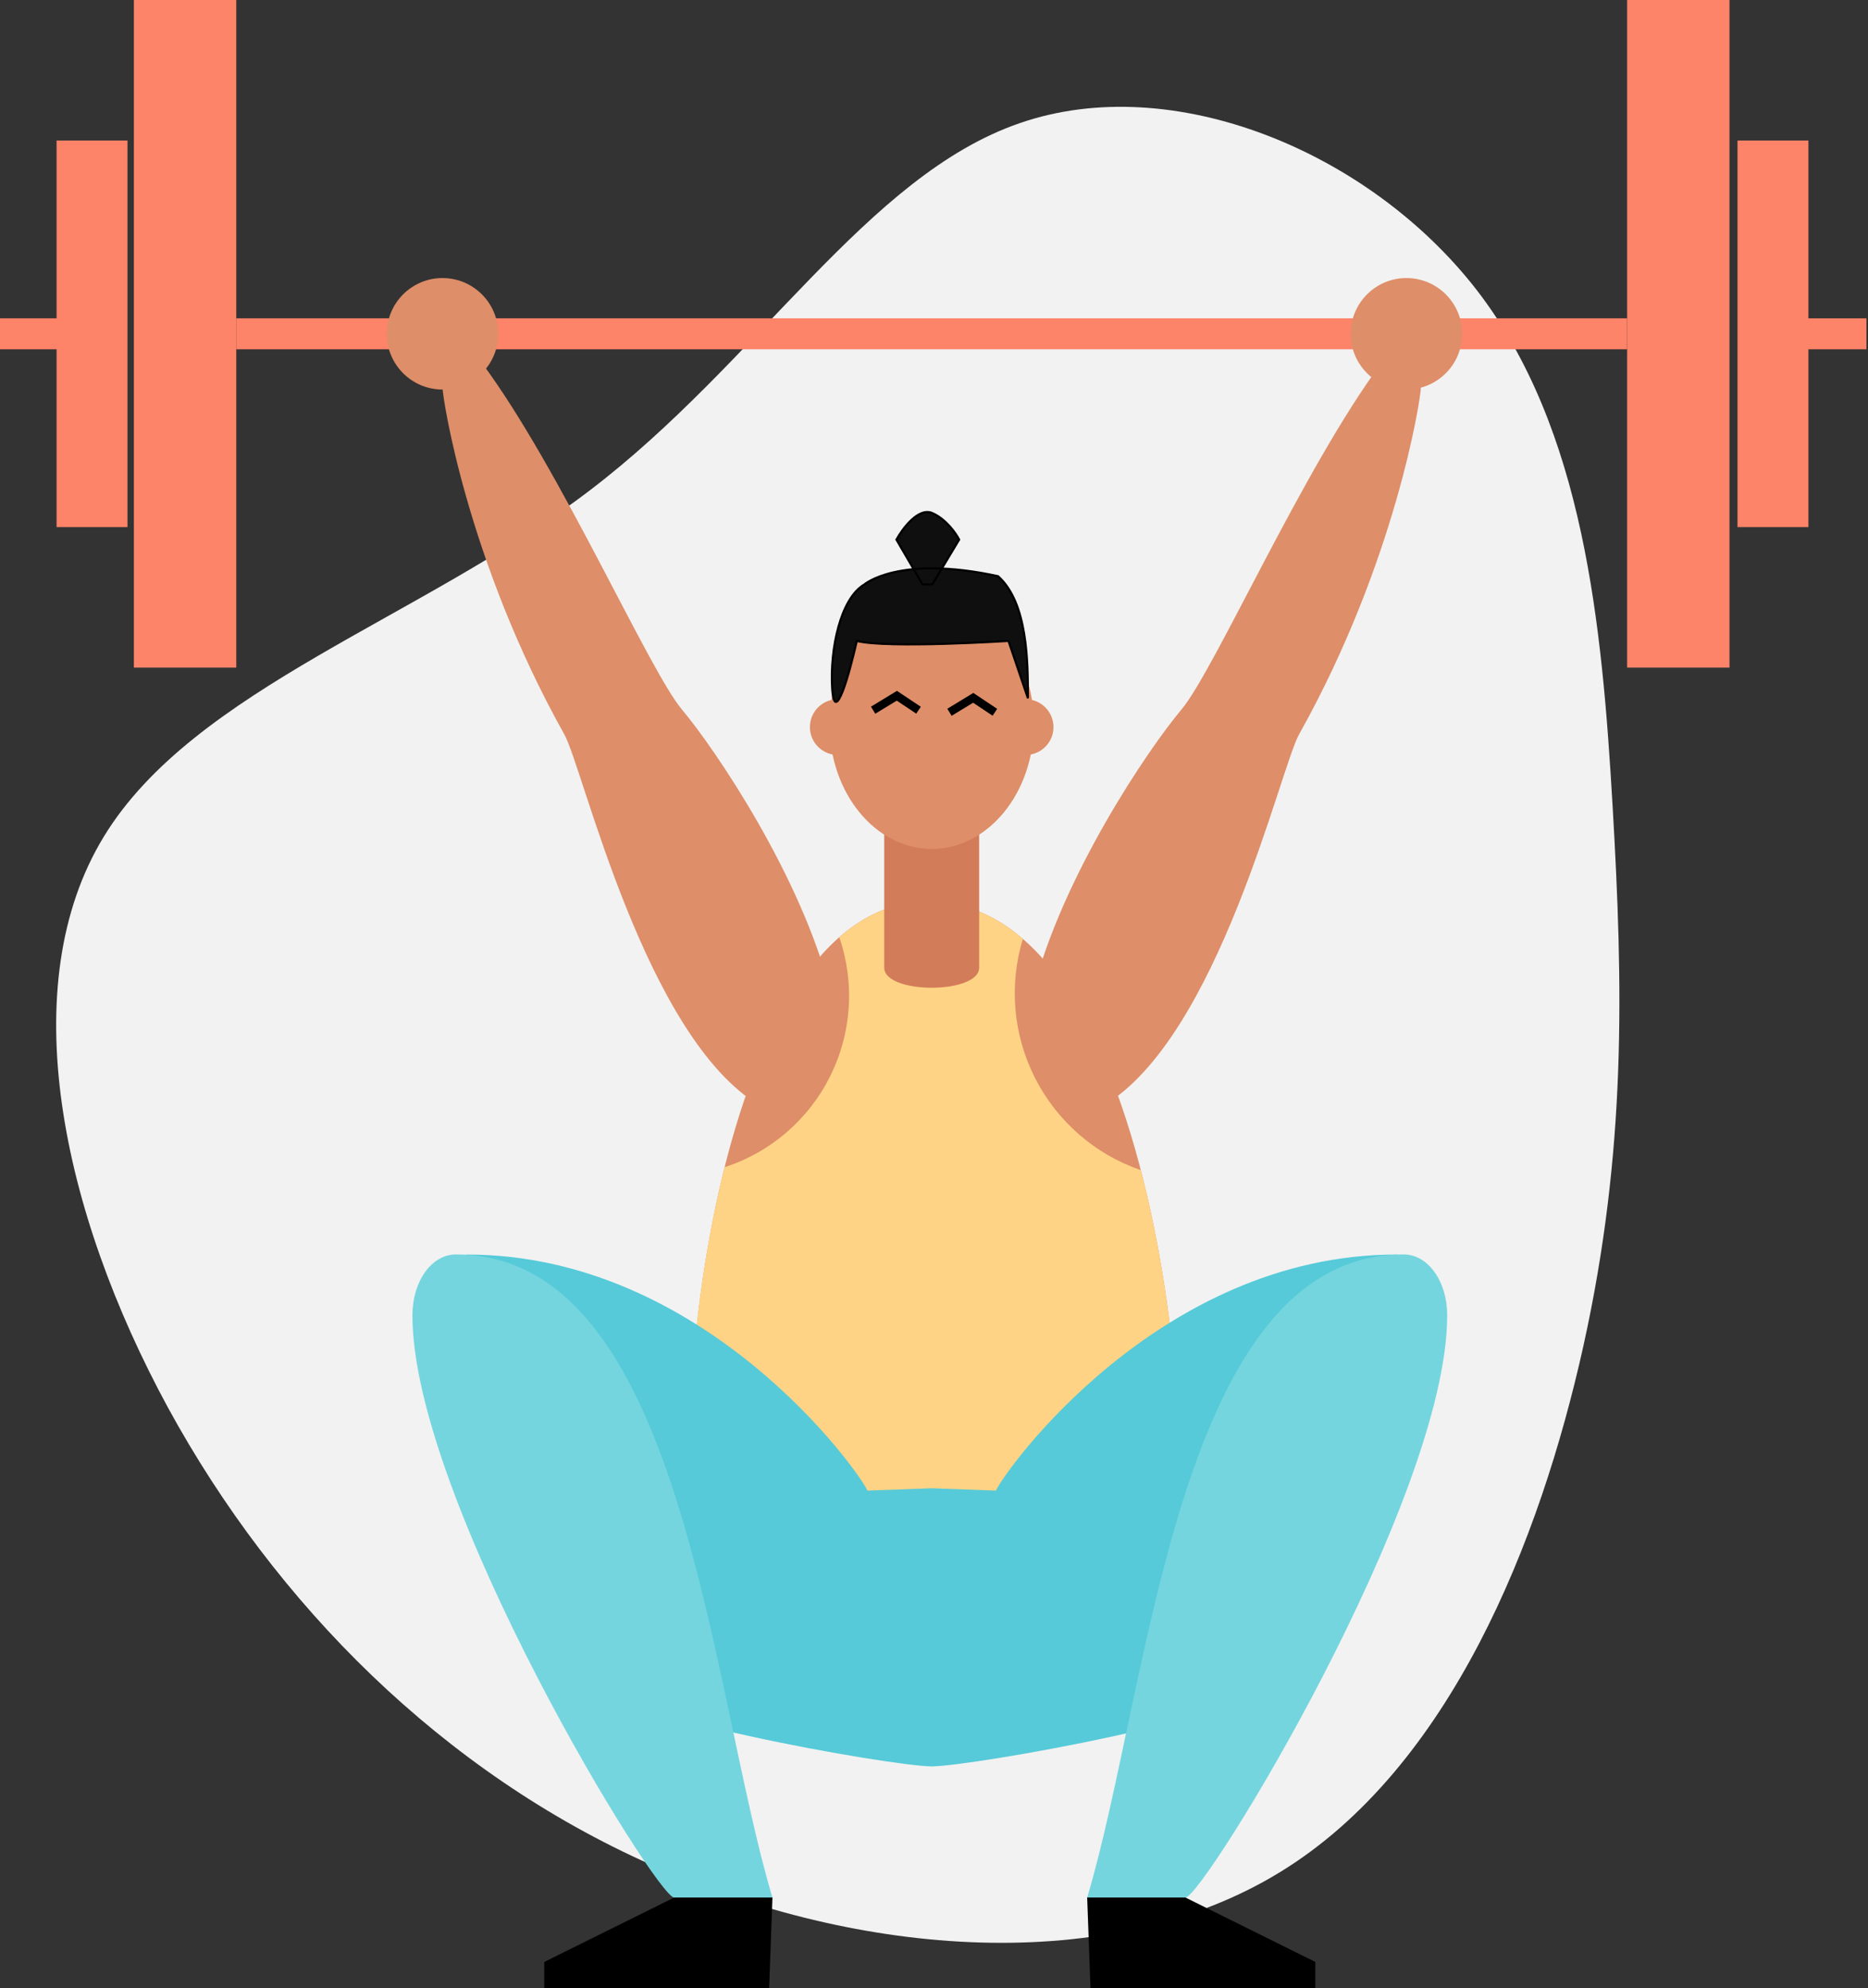 <svg width="905" height="963" viewBox="0 0 905 963" fill="none" xmlns="http://www.w3.org/2000/svg">
<rect x="0" y="0" width="905" height="963" fill="#333333" stroke="none"/>
<g clip-path="url(#clip0)">
<path d="M715.4 140.44C767.5 207.82 776.18 303.13 781.27 390.51C786.36 477.89 788.07 557.17 767.12 651.91C746.12 746.47 702.57 856.32 620.28 906.71C537.99 957.29 416.82 948.42 315.66 903.31C214.5 858.39 133.53 777.23 81.44 681.92C29.54 586.42 6.51 477 50.3 405.23C94.09 333.46 204.49 299.54 285.84 237.45C367.37 175.35 419.84 85.14 494.02 59.66C568 34 663.31 73.25 715.4 140.44Z" fill="#F2F2F2"/>
<path d="M114.48 161.68H788.29" stroke="#FD8369" stroke-width="15" stroke-miterlimit="10"/>
<path d="M0 161.68H28.21" stroke="#FD8369" stroke-width="15" stroke-miterlimit="10"/>
<path d="M876.03 161.68H904.24" stroke="#FD8369" stroke-width="15" stroke-miterlimit="10"/>
<path d="M402.38 480.68C388.38 424.68 346.38 362.68 330.38 343.68C314.38 324.68 271.38 226.68 233.38 175.68C222.38 178.68 214.38 182.68 214.38 187.68C214.38 192.68 226.38 271.68 273.38 355.68C282.6 372.15 312.38 502.68 368.38 535.68C394 550.75 402.38 480.68 402.38 480.68Z" fill="#DE8E68"/>
<path d="M500.38 480.68C514.38 424.68 556.38 362.68 572.38 343.68C588.38 324.68 631.38 226.68 669.38 175.68C680.38 178.68 688.38 182.68 688.38 187.68C688.38 192.68 676.38 271.68 629.38 355.68C620.17 372.15 590.38 502.68 534.38 535.68C508.81 550.75 500.38 480.68 500.38 480.68Z" fill="#DE8E68"/>
<path d="M681.38 188.68C696.292 188.68 708.38 176.592 708.38 161.68C708.38 146.768 696.292 134.68 681.38 134.68C666.468 134.68 654.38 146.768 654.38 161.68C654.38 176.592 666.468 188.68 681.38 188.68Z" fill="#DE8E68"/>
<path d="M214.38 188.68C229.292 188.68 241.38 176.592 241.38 161.68C241.38 146.768 229.292 134.68 214.38 134.68C199.468 134.68 187.38 146.768 187.38 161.68C187.38 176.592 199.468 188.68 214.38 188.68Z" fill="#DE8E68"/>
<path d="M449.62 436.68C337.62 436.68 319.12 738.18 343.62 762.68C368.12 787.18 548.12 780.18 565.62 762.68C583.12 745.18 568.62 436.68 449.62 436.68Z" fill="#DE8E68"/>
<path d="M405.88 365.68C413.336 365.68 419.38 359.636 419.38 352.18C419.38 344.724 413.336 338.68 405.88 338.68C398.424 338.68 392.38 344.724 392.38 352.18C392.38 359.636 398.424 365.68 405.88 365.68Z" fill="#DE8E68"/>
<path d="M496.88 365.68C504.336 365.68 510.38 359.636 510.38 352.18C510.38 344.724 504.336 338.68 496.88 338.68C489.424 338.68 483.38 344.724 483.38 352.18C483.38 359.636 489.424 365.68 496.88 365.68Z" fill="#DE8E68"/>
<path d="M552.71 566.79C530.538 559.15 512.193 543.21 501.531 522.323C490.869 501.436 488.721 477.228 495.54 454.79C482.34 443.37 467.11 436.7 449.62 436.7C433.38 436.7 419.11 443.06 406.62 453.98C410.386 464.938 411.933 476.537 411.17 488.099C410.407 499.661 407.35 510.956 402.176 521.324C397.003 531.692 389.817 540.927 381.037 548.489C372.258 556.051 362.06 561.79 351.04 565.37C329.65 650.59 330.04 749.13 343.59 762.7C368.09 787.2 548.09 780.2 565.59 762.7C575.35 753 575.19 653.37 552.71 566.79Z" fill="#FED385"/>
<path d="M420.24 722C416.68 713.35 341.83 607.66 226.24 607.66C213.78 607.66 289.12 796.66 289.12 813.58C289.12 830.5 432.46 855.58 451.41 855.58V720.87L420.24 722Z" fill="#56CAD8"/>
<path d="M220.87 607.61C209.18 607.61 199.81 620.51 199.81 637.12C199.81 726.67 317.95 919.12 326.64 919.12H374.23C343.61 816.88 330.68 607.61 220.87 607.61Z" fill="#74D5DE"/>
<path d="M482.52 722C486.09 713.35 560.94 607.66 676.52 607.66C688.98 607.66 613.64 796.66 613.64 813.58C613.64 830.5 470.29 855.58 451.34 855.58V720.87L482.52 722Z" fill="#56CAD8"/>
<path d="M680.07 607.61C691.76 607.61 701.13 620.51 701.13 637.12C701.13 726.67 582.99 919.12 574.3 919.12H526.71C557.33 816.88 570.25 607.61 680.07 607.61Z" fill="#74D5DE"/>
<path d="M372.63 962.99L374.23 919.09H326.64L263.69 950.3V962.99H372.63Z" fill="black"/>
<path d="M528.31 962.99L526.71 919.09H574.3L637.24 950.3V962.99H528.31Z" fill="black"/>
<path d="M474.38 468.68C474.38 481.68 428.38 481.68 428.38 468.68V398.68H474.38V468.68Z" fill="#D37C59"/>
<path d="M451.38 411.18C478.718 411.18 500.88 384.093 500.88 350.68C500.88 317.267 478.718 290.18 451.38 290.18C424.042 290.18 401.88 317.267 401.88 350.68C401.88 384.093 424.042 411.18 451.38 411.18Z" fill="#DE8E68"/>
<path d="M114.47 0H64.86V323.37H114.47V0Z" fill="#FD8369"/>
<path d="M837.9 0H788.29V323.37H837.9V0Z" fill="#FD8369"/>
<path d="M61.77 68.06H27.41V255.32H61.77V68.06Z" fill="#FD8369"/>
<path d="M876.14 68.06H841.78V255.32H876.14V68.06Z" fill="#FD8369"/>
<path d="M488.588 310.455C488.588 310.455 429.826 314.209 415.105 310.455C411.606 326.009 404.318 352.372 403.16 333.384C402.001 314.397 407.141 289.939 418.725 283.1C418.725 283.1 425.43 277.269 442.632 275.679L434.29 261.378C437.307 255.88 445.005 245.608 451.666 248.505C458.326 251.401 463.129 258.293 464.697 261.378L456.296 275.382C463.968 275.696 472.991 276.79 483.521 279.077C498 291.95 498 321.048 498 338.212L488.588 310.455Z" fill="#0F0F0F"/>
<path d="M415.105 310.455C429.826 314.209 488.588 310.455 488.588 310.455L498 338.212C498 321.048 498 291.95 483.521 279.077C435.376 268.619 418.725 283.1 418.725 283.1C407.141 289.939 402.001 314.397 403.16 333.384C404.318 352.372 411.606 326.009 415.105 310.455ZM446.96 283.1L434.29 261.378C437.307 255.88 445.005 245.608 451.666 248.505C458.326 251.401 463.129 258.293 464.697 261.378L451.666 283.1H446.96Z" stroke="black"/>
<path d="M423 344L434.5 337L445 344" stroke="black" stroke-width="4"/>
<path d="M460 345L471.5 338L482 345" stroke="black" stroke-width="4"/>
</g>
<defs>
<clipPath id="clip0">
<rect width="904.24" height="962.99" fill="white"/>
</clipPath>
</defs>
</svg>
